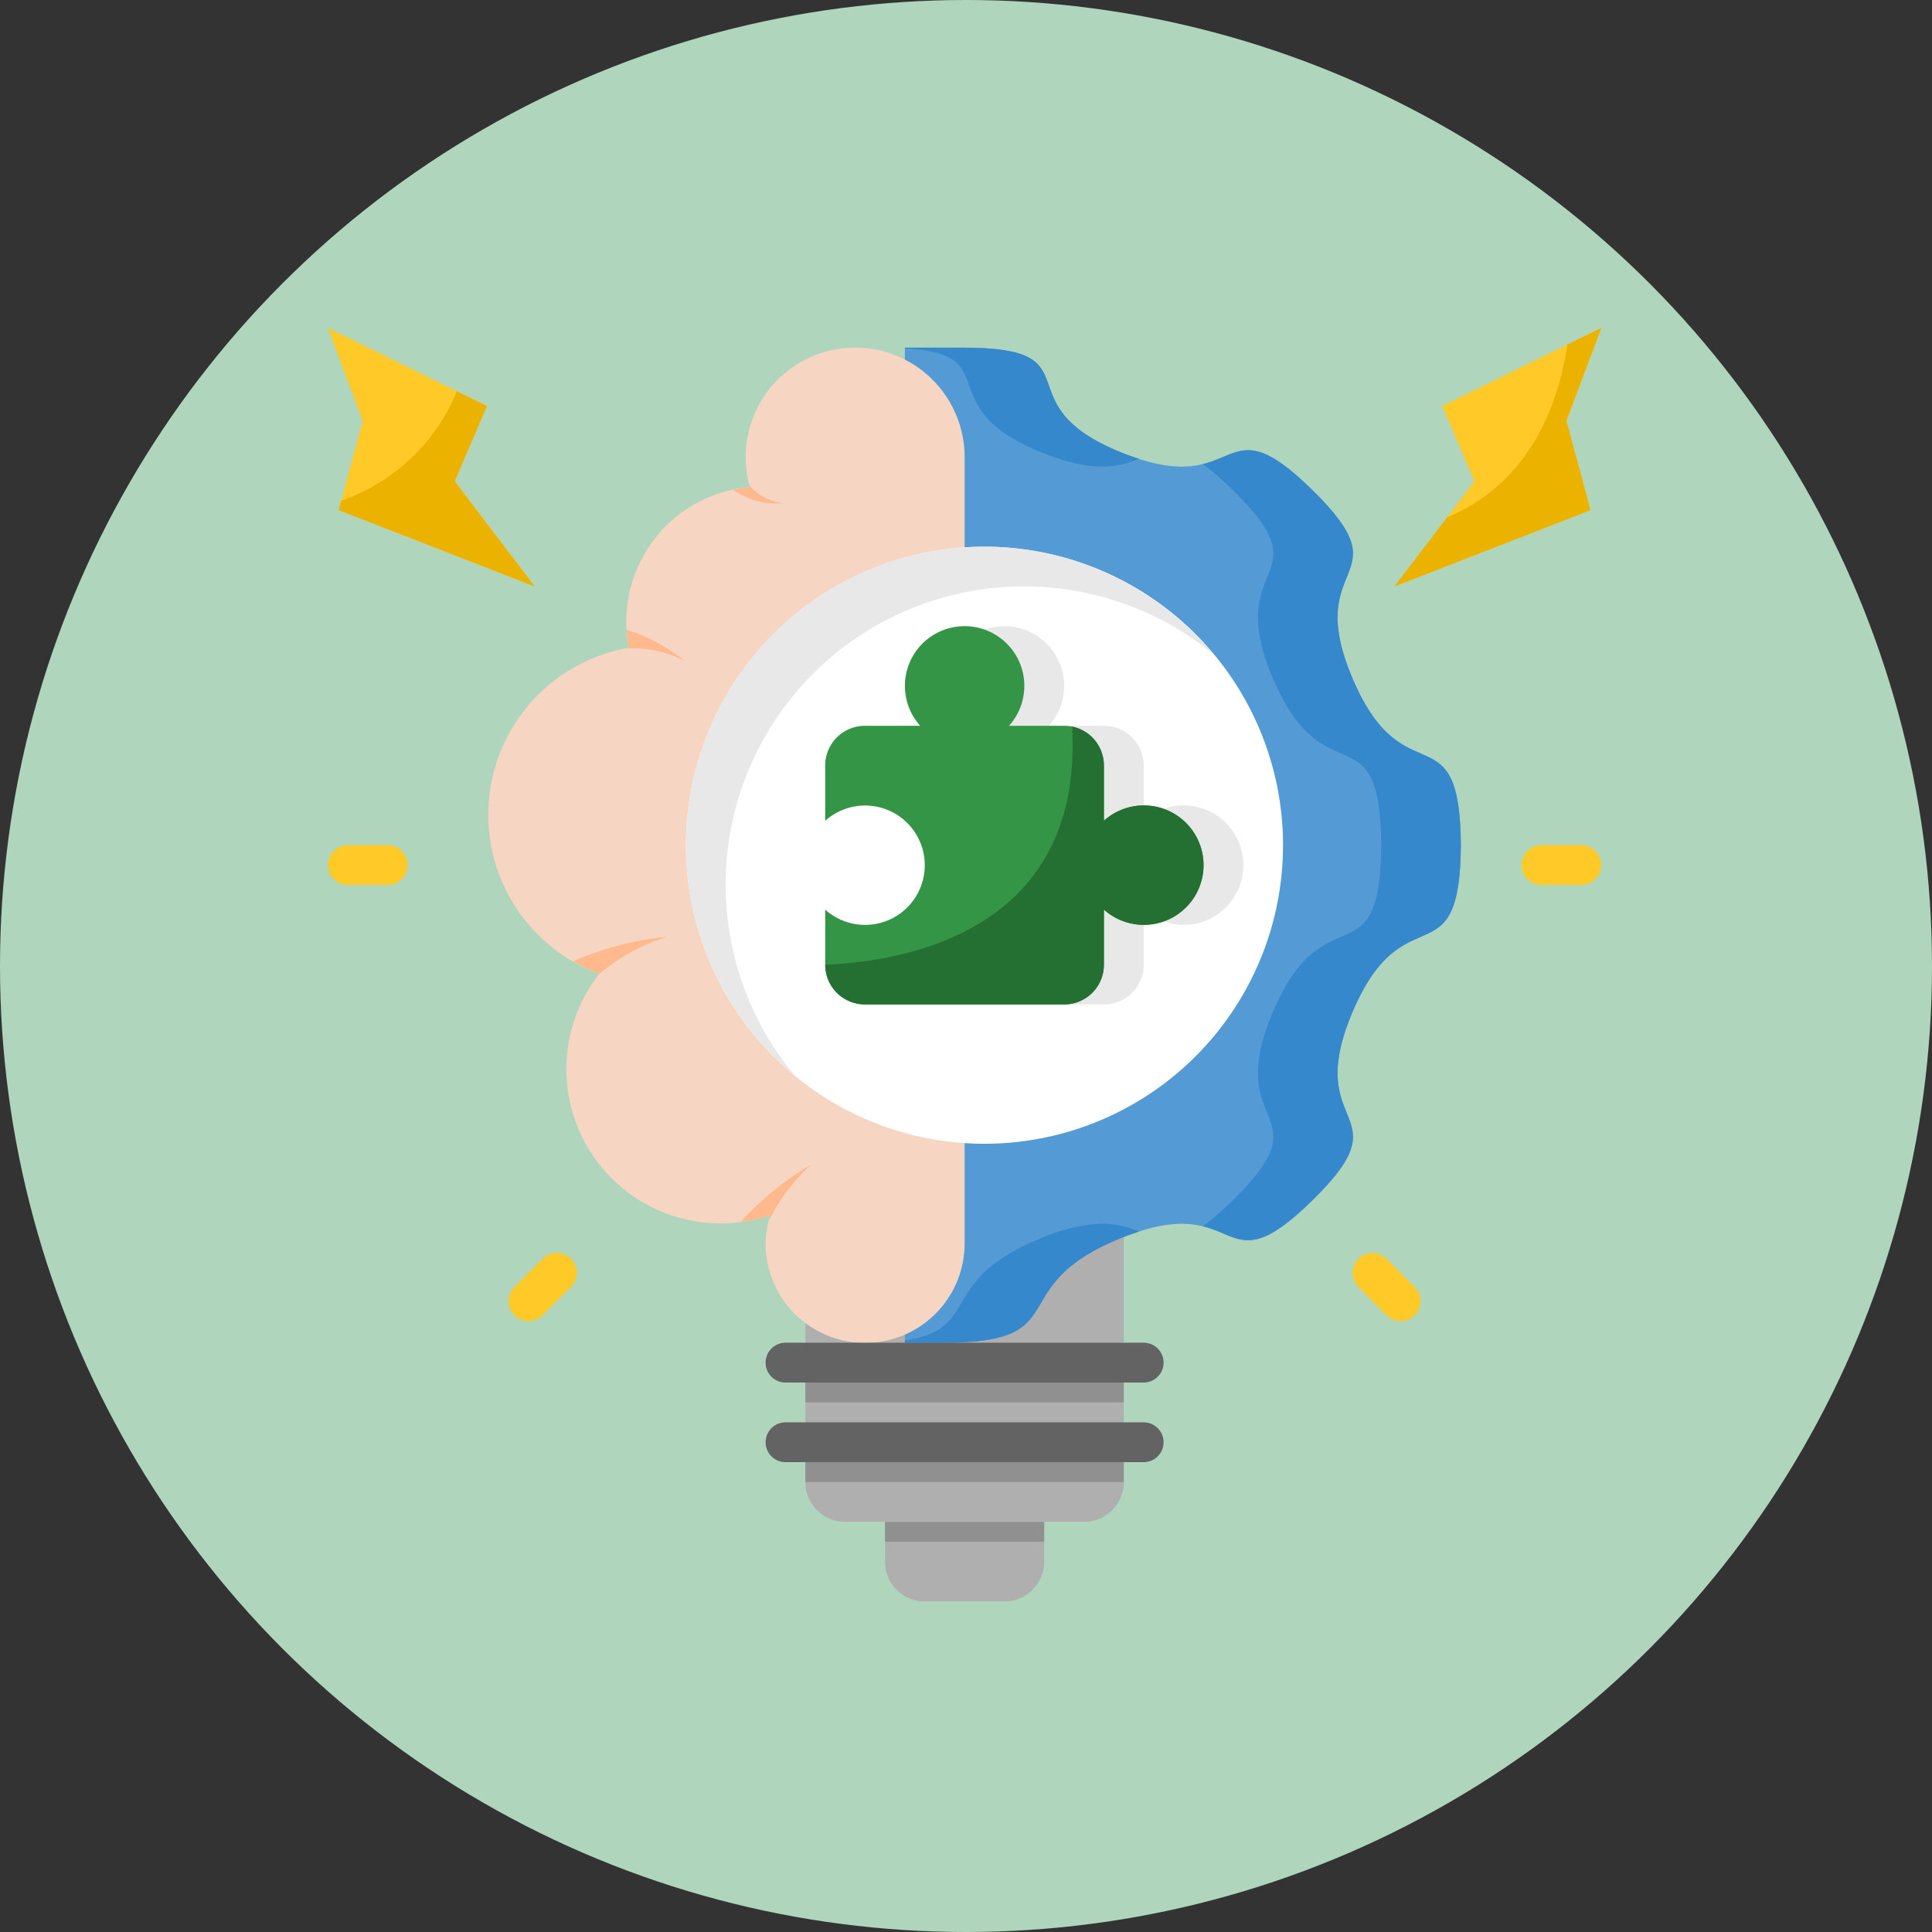 <svg xmlns="http://www.w3.org/2000/svg" width="112" height="112" viewBox="0 0 112 112">
  <rect x="0" y="0" width="112" height="112" fill="#333333" stroke="none"/>
  <g id="Grupo_872056" data-name="Grupo 872056" transform="translate(-744 -17819)">
    <g id="Grupo_872002" data-name="Grupo 872002">
      <circle id="Elipse_4780" data-name="Elipse 4780" cx="56" cy="56" r="56" transform="translate(744 17819)" fill="#afd5bc"/>
      <g id="layer1" transform="translate(763 17838)">
        <path id="path6830" d="M16.638,15.875v2.307a2.3,2.3,0,0,1-2.307,2.307H9.716a2.3,2.3,0,0,1-2.307-2.307V15.875Z" transform="translate(24.895 53.347)" fill="#afafaf"/>
        <path id="path6988" d="M7.408,15.61v2.307h9.23V15.61Z" transform="translate(24.895 52.458)" fill="#636363" opacity="0.4"/>
        <path id="path6832" d="M24.809,11.692V27.627A2.3,2.3,0,0,1,22.5,29.934H8.657A2.3,2.3,0,0,1,6.35,27.627V11.691Z" transform="translate(21.339 39.288)" fill="#afafaf"/>
        <path id="path6838" d="M14.182,15l11.365-4.426-1.394-5.18L26.18,0,16.95,4.537,18.821,8.9Z" transform="translate(47.657)" fill="#ffca28"/>
        <path id="path6842" d="M7.673.265h3.382c7.868,0,2.1,3.234,9.191,6.088s5.582-3.185,11.034,2.153-.636,3.94,2.35,10.95,6.208,1.678,6.274,9.653c-.065,7.975-3.288,2.644-6.274,9.653s3.1,5.612-2.35,10.95-3.945-.7-11.034,2.153S17.768,57.951,9.9,57.951H7.673Z" transform="translate(25.784 0.889)" fill="#549ad4"/>
        <path id="path6844" d="M7.673.265V.3c6,.344,1.282,3.365,7.956,6.052,3.065,1.234,4.5.8,5.611.352-.316-.1-.638-.207-1-.352C13.156,3.5,18.923.265,11.055.265Z" transform="translate(25.784 0.889)" fill="#3588cb"/>
        <path id="path6846" d="M14.425,1.634c-.956-.075-1.639.517-2.792.8a15.087,15.087,0,0,1,1.724,1.489c5.452,5.338-.636,3.94,2.35,10.949s6.208,1.678,6.273,9.653c-.065,7.975-3.287,2.644-6.273,9.653s3.1,5.614-2.35,10.951a15.086,15.086,0,0,1-1.724,1.489c2.141.525,2.646,2.126,6.339-1.489,5.452-5.338-.636-3.942,2.35-10.951s6.208-1.678,6.273-9.653c-.065-7.975-3.287-2.644-6.273-9.653s3.1-5.611-2.35-10.949c-1.7-1.668-2.727-2.225-3.547-2.289Z" transform="translate(39.092 5.47)" fill="#3588cb"/>
        <path id="path6848" d="M15.629,12.721c-6.212,2.5-3.44,5.294-7.956,5.947v.142H9.9c7.868,0,3.254-3.235,10.343-6.088.358-.144.68-.25,1-.352a5.207,5.207,0,0,0-2.427-.448,10.013,10.013,0,0,0-3.184.8Z" transform="translate(25.784 40.032)" fill="#3588cb"/>
        <path id="path6850" d="M23.394.265a6.341,6.341,0,0,0-6.1,8.08,7.829,7.829,0,0,0-7.015,9.32,9.824,9.824,0,0,0-1.717,18.9,8.948,8.948,0,0,0,9.919,13.993,5.614,5.614,0,0,0-.275,1.71,5.769,5.769,0,0,0,11.537,0V6.61A6.346,6.346,0,0,0,23.394.265Z" transform="translate(7.177 0.889)" fill="#f6d6c3"/>
        <path id="circle6871" d="M39.374,20.216A17.306,17.306,0,1,1,22.068,2.911,17.306,17.306,0,0,1,39.374,20.216Z" transform="translate(16.004 9.782)" fill="#fff"/>
        <path id="path6873" d="M7.673,14.353a3.461,3.461,0,0,1,0,6.922V25.89H19.21a2.3,2.3,0,0,0,2.307-2.307V20.389a3.462,3.462,0,1,0,0-5.149v-3.2A2.3,2.3,0,0,0,19.21,9.738H16.017a3.462,3.462,0,1,0-5.149,0h-3.2Z" transform="translate(25.784 13.338)" fill="#e8e8e8"/>
        <path id="path6875" d="M22.766,12.045a2.3,2.3,0,0,0-2.307-2.307H17.266a3.462,3.462,0,1,0-5.149,0h-3.2a2.3,2.3,0,0,0-2.307,2.307v3.2a3.46,3.46,0,1,1,0,5.149v3.193A2.3,2.3,0,0,0,8.922,25.89H20.459a2.3,2.3,0,0,0,2.307-2.307V20.389a3.462,3.462,0,1,0,0-5.149Z" transform="translate(22.228 13.338)" fill="#359547"/>
        <path id="path6877" d="M20.923,5.3c.66,11.829-9.6,13.607-14.309,13.806a2.3,2.3,0,0,0,2.307,2.3H20.459A2.3,2.3,0,0,0,22.766,19.1V15.907a3.462,3.462,0,1,0,0-5.149q0-1.6,0-3.2A2.3,2.3,0,0,0,20.923,5.3Z" transform="translate(22.228 17.821)" fill="#247032"/>
        <path id="path6879" d="M22.068,2.911a17.3,17.3,0,0,0-11,30.659,17.293,17.293,0,0,1,24.3-24.4,17.306,17.306,0,0,0-13.3-6.26Z" transform="translate(16.004 9.782)" fill="#e8e8e8"/>
        <path id="path6981" d="M6.35,14.817v2.307H24.809V14.817Z" transform="translate(21.339 49.791)" fill="#636363" opacity="0.4"/>
        <path id="path6885" d="M6.975,14.552a1.154,1.154,0,1,0,0,2.308H27.738a1.154,1.154,0,1,0,0-2.308Z" transform="translate(19.562 48.902)" fill="#636363"/>
        <path id="path6976" d="M6.35,13.758v2.307H24.809V13.758Z" transform="translate(21.339 46.234)" fill="#636363" opacity="0.4"/>
        <path id="path6887" d="M6.975,13.494a1.154,1.154,0,1,0,0,2.308H27.738a1.154,1.154,0,1,0,0-2.308Z" transform="translate(19.562 45.345)" fill="#636363"/>
        <g id="Grupo_871243" data-name="Grupo 871243" transform="translate(0.013 29.995)">
          <path id="path6893" d="M17.026,6.879a1.154,1.154,0,1,0,0,2.308h2.308a1.154,1.154,0,0,0,0-2.308Z" transform="translate(53.324 -6.879)" fill="#ffca28"/>
          <path id="path6895" d="M13.977,14.283,15.6,15.918a1.156,1.156,0,1,0,1.635-1.635L15.6,12.648a1.153,1.153,0,1,0-1.627,1.635Z" transform="translate(45.762 11.334)" fill="#ffca28"/>
          <path id="path6897" d="M5.187,12.3a1.154,1.154,0,0,0-.792.349L2.759,14.284a1.156,1.156,0,1,0,1.635,1.635l1.627-1.635A1.154,1.154,0,0,0,5.187,12.3Z" transform="translate(8.052 11.334)" fill="#ffca28"/>
          <path id="path6899" d="M1.157,6.879a1.154,1.154,0,0,0,0,2.308H3.465a1.154,1.154,0,0,0,0-2.308Z" transform="translate(-0.003 -6.879)" fill="#ffca28"/>
        </g>
        <path id="path6939" d="M6.346,2.1c.007.026.008.053.016.079a7.881,7.881,0,0,0-.973.158,4.263,4.263,0,0,0,2.859.775A3.154,3.154,0,0,1,6.346,2.1Z" transform="translate(18.107 7.056)" fill="#ffb98d"/>
        <path id="path6944" d="M4.054,4.015A7.857,7.857,0,0,0,4.18,5.061c-.078.014-.153.034-.23.05a6.589,6.589,0,0,1,3.472.708,10,10,0,0,0-3.369-1.8Z" transform="translate(13.274 13.493)" fill="#ffb98d"/>
        <path id="path6949" d="M8.688,8.1A17.942,17.942,0,0,0,3.262,9.523a9.81,9.81,0,0,0,1.512.721c-.014.018-.026.038-.041.056A11.467,11.467,0,0,1,8.688,8.1Z" transform="translate(10.963 27.207)" fill="#ffb98d"/>
        <path id="path6955" d="M9.589,11.123a18.093,18.093,0,0,0-4.1,3.335,8.948,8.948,0,0,0,1.728-.394c-.031.1-.044.2-.07.293a11.268,11.268,0,0,1,2.443-3.234Z" transform="translate(18.44 37.38)" fill="#ffb98d"/>
        <path id="path6960" d="M26.18,0,24.209.969c-.954,6.255-4.267,8.9-6.985,10.03l-3.042,4,11.366-4.426-1.395-5.18Z" transform="translate(47.656)" fill="#ecb200"/>
        <path id="path6965" d="M12,15,.633,10.572l1.394-5.18L0,0,9.23,4.537,7.359,8.9Z" fill="#ffca28"/>
        <path id="path6967" d="M7,.844A11.211,11.211,0,0,1,.294,7.185l-.149.55,11.366,4.426-4.64-6.1L8.742,1.7Z" transform="translate(0.488 2.838)" fill="#ecb200"/>
      </g>
    </g>
  </g>
</svg>

